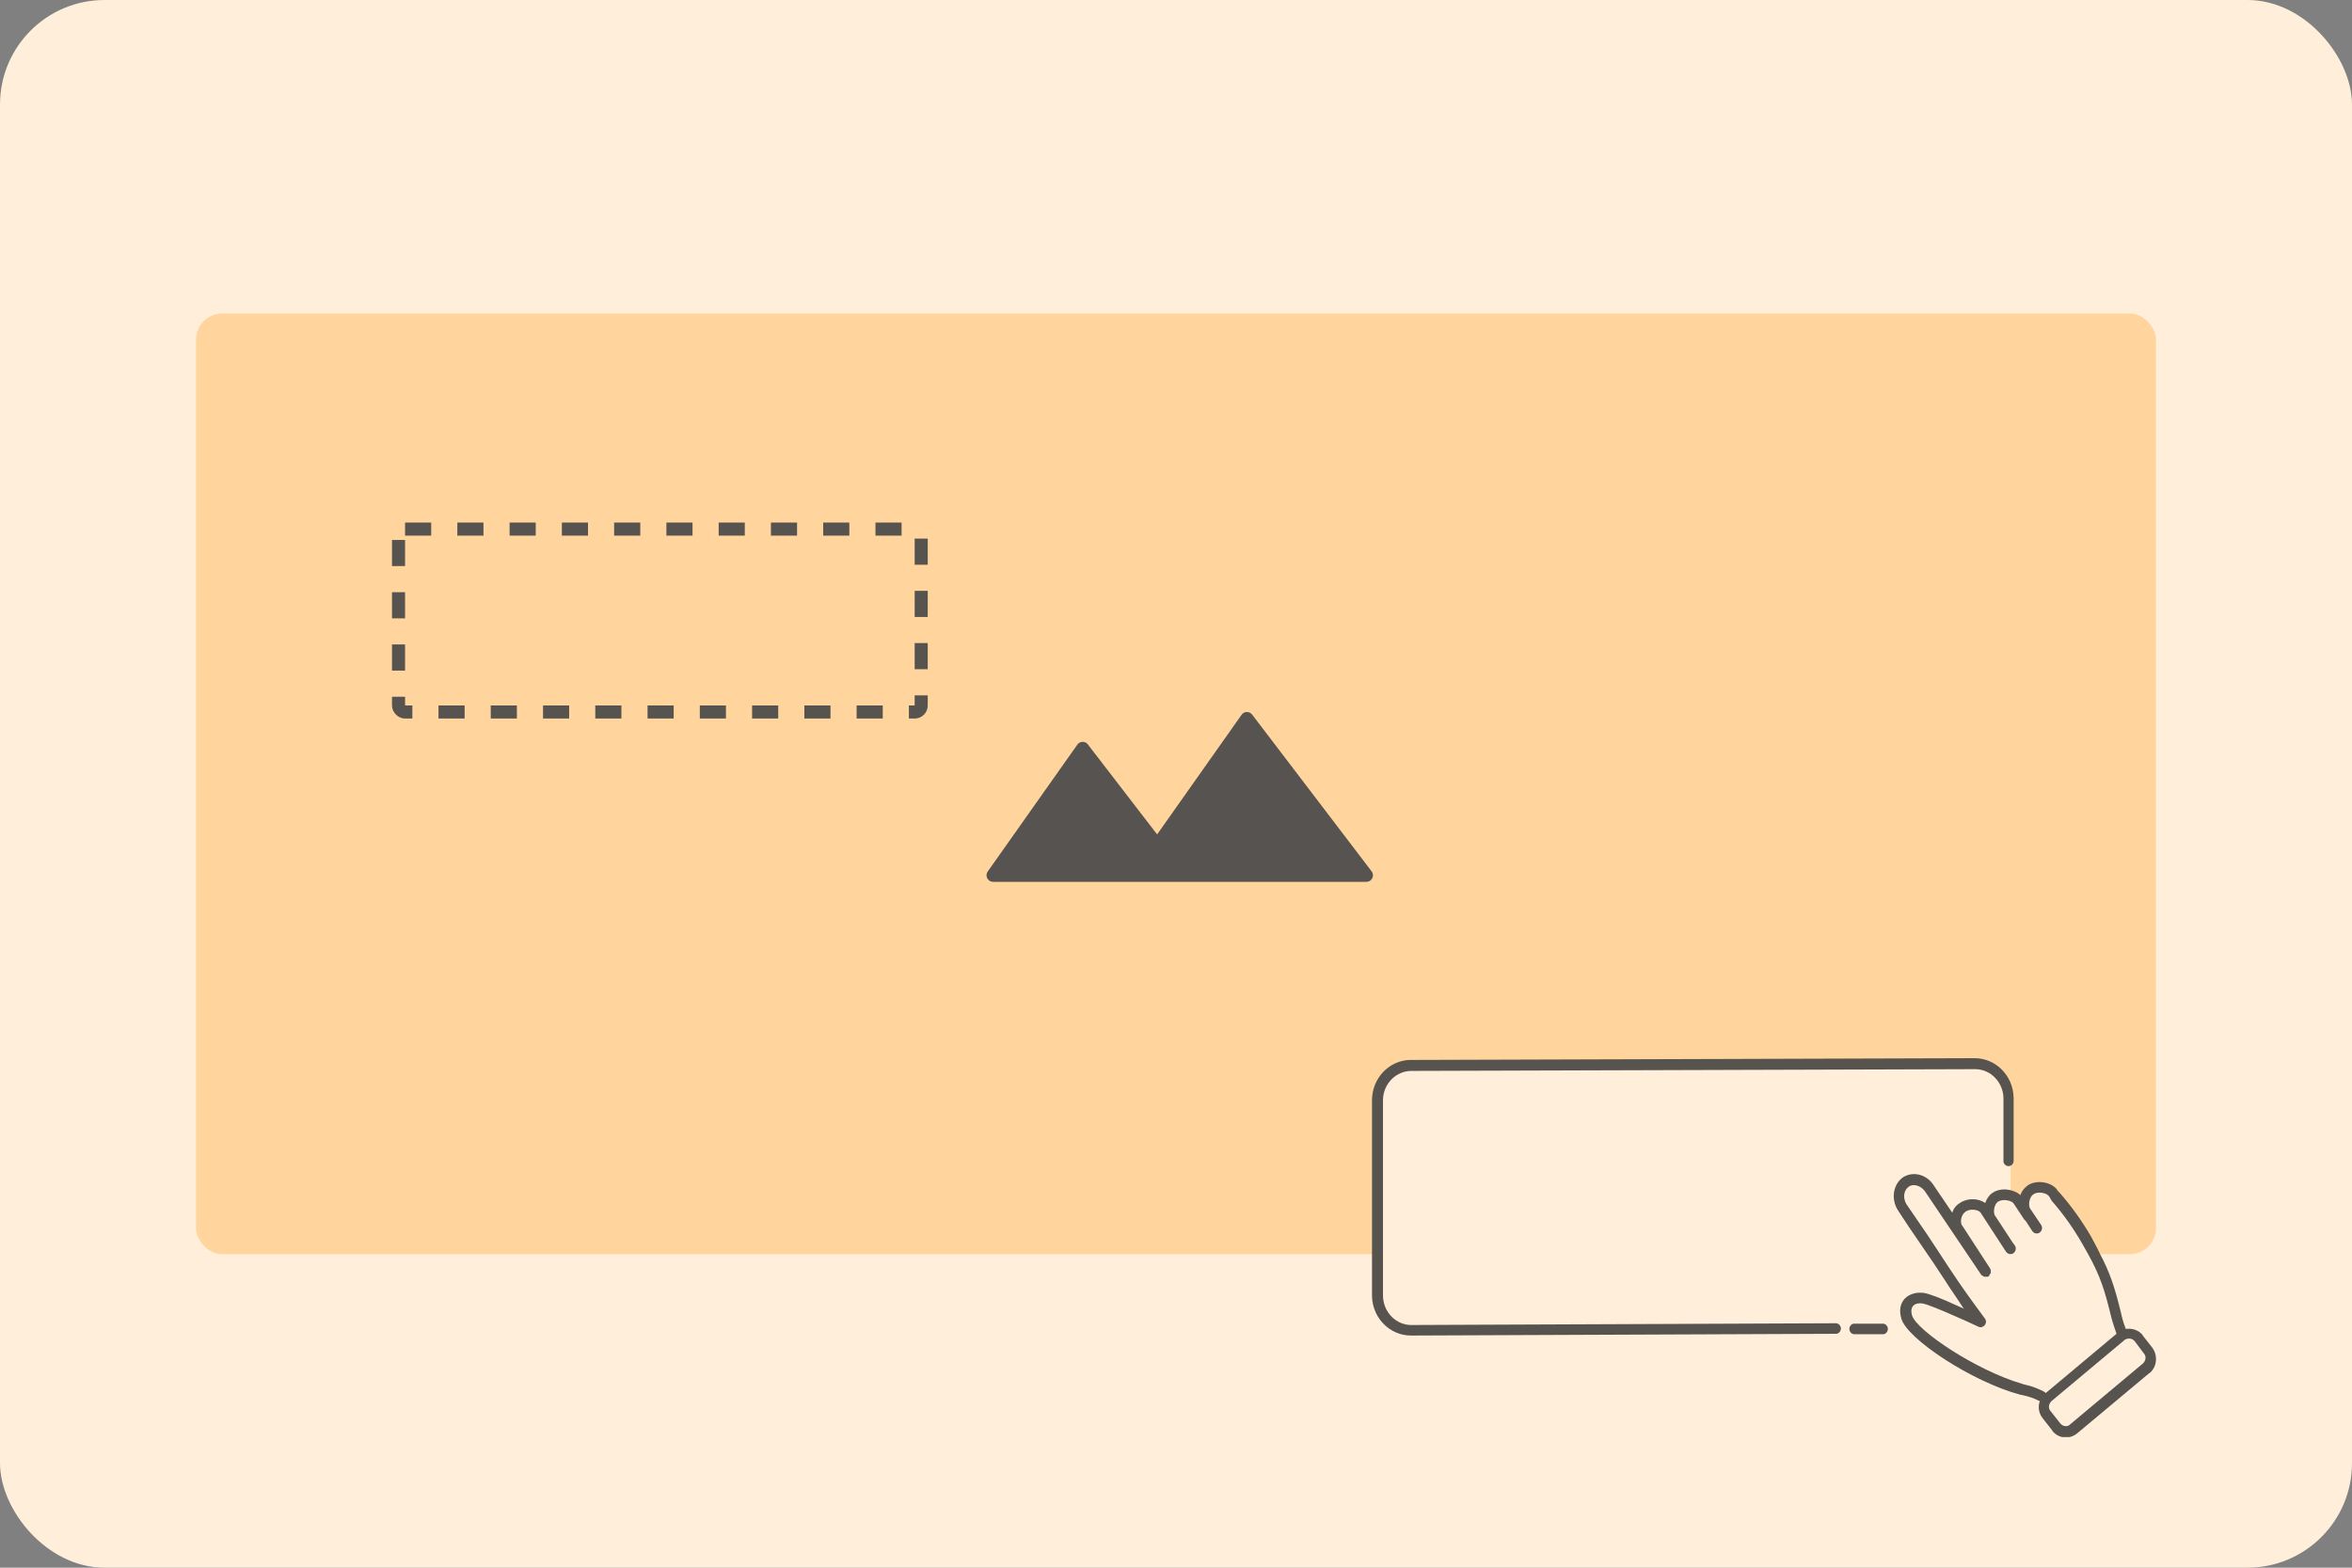 <svg viewBox="0 0 90 60" fill="none" xmlns="http://www.w3.org/2000/svg"
  preserveAspectRatio="xMidYMid meet">
  <rect x="0" y="0" width="90" height="60" fill="#808080" stroke="none"/>
  <rect width="90" height="60" rx="4" fill="#FFEFDA" />
  <g clip-path="url(#clip0_10788_34096)">
    <rect width="90" height="50" transform="translate(0 5)" fill="#FFEFDA" />
    <rect x="7.5" y="12" width="75" height="36" rx="1" fill="#FFD59D" />
    <path d="M41.429 28.643L38 33.5H52.286L47.714 27.5L44.286 32.357L41.429 28.643Z"
      fill="#575350" stroke="#575350" stroke-width="0.5" stroke-linejoin="round" />
    <rect x="15.25" y="20.25" width="20" height="7" rx="0.25" stroke="#57534F" stroke-width="0.5"
      stroke-dasharray="1 1" />
    <path
      d="M73.25 49.75L73 50L73.25 50.75L74 51.5L75.25 52.25L77.25 53L78.25 53.5V54L79 54.75L79.75 54.5L81 53.25L82 52.5L82.25 51.75L81.75 51.25L81.25 51L81 50.75L80.5 48.75L79.5 47L78.5 45.5H77.75L77.25 46L76.5 45.75L75.75 46.25L75.25 46L74.75 46.5H74.5L74 45.75L73.5 45.25H73L72.75 45.75L73 46.75L74 47.75L74.75 49L75.25 49.75L75.5 50.5L75 50.25L74.5 50L73.75 49.75H73.25Z"
      fill="#FFEFDA" />
    <path
      d="M52.984 41.468L53.468 40.984L53.952 40.742H55.645H73.065H75.726L76.452 41.226L76.936 41.952V44.371V45.823H76.452L75.968 46.307L75.242 46.065L74.516 46.791L74.032 45.581L73.307 45.097L72.823 45.339L72.581 46.065L74.758 49.21L75.484 50.42L75.242 50.178H74.516L74.032 49.694H73.307L73.065 49.936V50.42V50.904H59.516H56.371H54.194H53.468L52.984 50.42L52.742 50.178V48.968V48V46.791V45.339V43.887V42.436L52.984 41.468Z"
      fill="#FFEFDA" />
    <path
      d="M72.046 50.661C72.159 50.661 72.24 50.762 72.24 50.863C72.24 50.964 72.159 51.065 72.062 51.065H72.046H70.96C70.847 51.065 70.766 50.964 70.766 50.863C70.766 50.762 70.847 50.661 70.944 50.661H70.96H72.046ZM73.974 45.337L74.703 46.412C74.751 46.261 74.849 46.127 74.995 46.043C75.286 45.841 75.707 45.858 75.966 46.043C76.015 45.891 76.112 45.74 76.242 45.656C76.55 45.438 77.052 45.505 77.311 45.74C77.36 45.589 77.457 45.471 77.587 45.371C77.927 45.136 78.494 45.236 78.721 45.539V45.556L78.818 45.656C79.288 46.194 79.677 46.748 80.001 47.302L80.065 47.42L80.163 47.605L80.26 47.789L80.341 47.957C80.73 48.696 80.908 49.217 81.151 50.208C81.2 50.443 81.264 50.661 81.345 50.863C81.572 50.829 81.815 50.897 81.977 51.081L81.993 51.115L82.35 51.568C82.577 51.871 82.544 52.291 82.269 52.543L82.236 52.559L79.482 54.86C79.191 55.096 78.785 55.062 78.543 54.776L78.526 54.743L78.17 54.289C78.008 54.088 77.975 53.836 78.056 53.617H78.04H78.024C77.846 53.517 77.635 53.45 77.408 53.399L77.327 53.382H77.311C75.448 52.879 72.986 51.249 72.759 50.477C72.548 49.788 73.05 49.402 73.634 49.486C73.812 49.519 74.249 49.67 74.93 49.99L75.156 50.09L75.124 50.057C74.865 49.654 74.622 49.318 74.411 48.982L73.99 48.344L73.439 47.537C73.196 47.185 72.921 46.782 72.629 46.328C72.354 45.908 72.435 45.337 72.807 45.068C73.18 44.816 73.698 44.934 73.974 45.337ZM81.297 51.283L81.281 51.3L78.51 53.617C78.397 53.718 78.364 53.886 78.462 54.004L78.478 54.021L78.834 54.474C78.931 54.592 79.093 54.625 79.207 54.525L79.223 54.508L81.993 52.19C82.107 52.089 82.139 51.921 82.042 51.804L82.026 51.787L81.686 51.333C81.588 51.216 81.426 51.199 81.297 51.283ZM73.034 45.421C72.84 45.556 72.807 45.858 72.953 46.093L73.747 47.252L74.201 47.941C74.314 48.108 74.411 48.26 74.508 48.411L74.654 48.629C75.027 49.2 75.464 49.805 75.95 50.46C76.08 50.628 75.902 50.863 75.707 50.779L75.237 50.561L74.93 50.426C74.184 50.09 73.731 49.922 73.585 49.889C73.261 49.838 73.067 50.006 73.164 50.342C73.342 50.93 75.642 52.459 77.376 52.962L77.425 52.979L77.489 52.996C77.733 53.046 77.943 53.13 78.154 53.231L78.219 53.265C78.235 53.282 78.267 53.298 78.283 53.315L80.989 51.048C80.908 50.813 80.827 50.578 80.762 50.309L80.713 50.107C80.454 49.083 80.26 48.612 79.709 47.655C79.385 47.084 78.996 46.513 78.51 45.959L78.413 45.791L78.397 45.774C78.316 45.656 77.975 45.589 77.814 45.707C77.651 45.807 77.603 46.11 77.684 46.261L77.7 46.278L78.105 46.882C78.17 46.983 78.138 47.101 78.056 47.168C77.975 47.235 77.846 47.218 77.781 47.134L77.765 47.117L77.506 46.714L77.473 46.698L77.052 46.059C76.971 45.942 76.631 45.875 76.453 45.992C76.307 46.093 76.258 46.395 76.339 46.53L76.355 46.547L77.003 47.537L77.101 47.672C77.165 47.773 77.133 47.89 77.052 47.957C76.971 48.025 76.841 48.008 76.777 47.924L76.76 47.907L75.788 46.412C75.707 46.294 75.383 46.244 75.205 46.379C75.043 46.496 74.995 46.765 75.076 46.899L75.092 46.916L76.161 48.562V48.579L76.177 48.596V48.612V48.629C76.177 48.646 76.177 48.646 76.177 48.663V48.679V48.696V48.713V48.73L76.161 48.747L76.145 48.764L76.129 48.78V48.814L76.112 48.831L76.096 48.847C76.096 48.847 76.08 48.864 76.064 48.864H76.047H76.031H76.015H75.983H75.966H75.95H75.934C75.918 48.864 75.918 48.864 75.902 48.847L75.869 48.831L75.853 48.814V48.831L75.837 48.814L75.821 48.797L75.805 48.78L73.666 45.606C73.504 45.371 73.212 45.287 73.034 45.421ZM75.561 40.5C76.372 40.5 77.036 41.172 77.052 42.012V42.062V44.43C77.052 44.548 76.955 44.632 76.858 44.632C76.76 44.632 76.663 44.548 76.663 44.447V44.43V42.045C76.663 41.441 76.193 40.937 75.61 40.92H75.578L54.007 40.987C53.423 40.987 52.937 41.474 52.921 42.079V42.112V49.586C52.921 50.191 53.391 50.695 53.974 50.712H54.007L70.248 50.645C70.361 50.645 70.442 50.745 70.442 50.846C70.442 50.947 70.361 51.048 70.264 51.048H70.248L53.99 51.115C53.181 51.115 52.516 50.443 52.5 49.603V49.553V42.112C52.5 41.272 53.148 40.584 53.958 40.567H54.007L75.561 40.5Z"
      fill="#57534F" />
  </g>
  <defs>
    <clipPath id="clip0_10788_34096">
      <rect width="90" height="50" fill="white" transform="translate(0 5)" />
    </clipPath>
  </defs>
</svg>